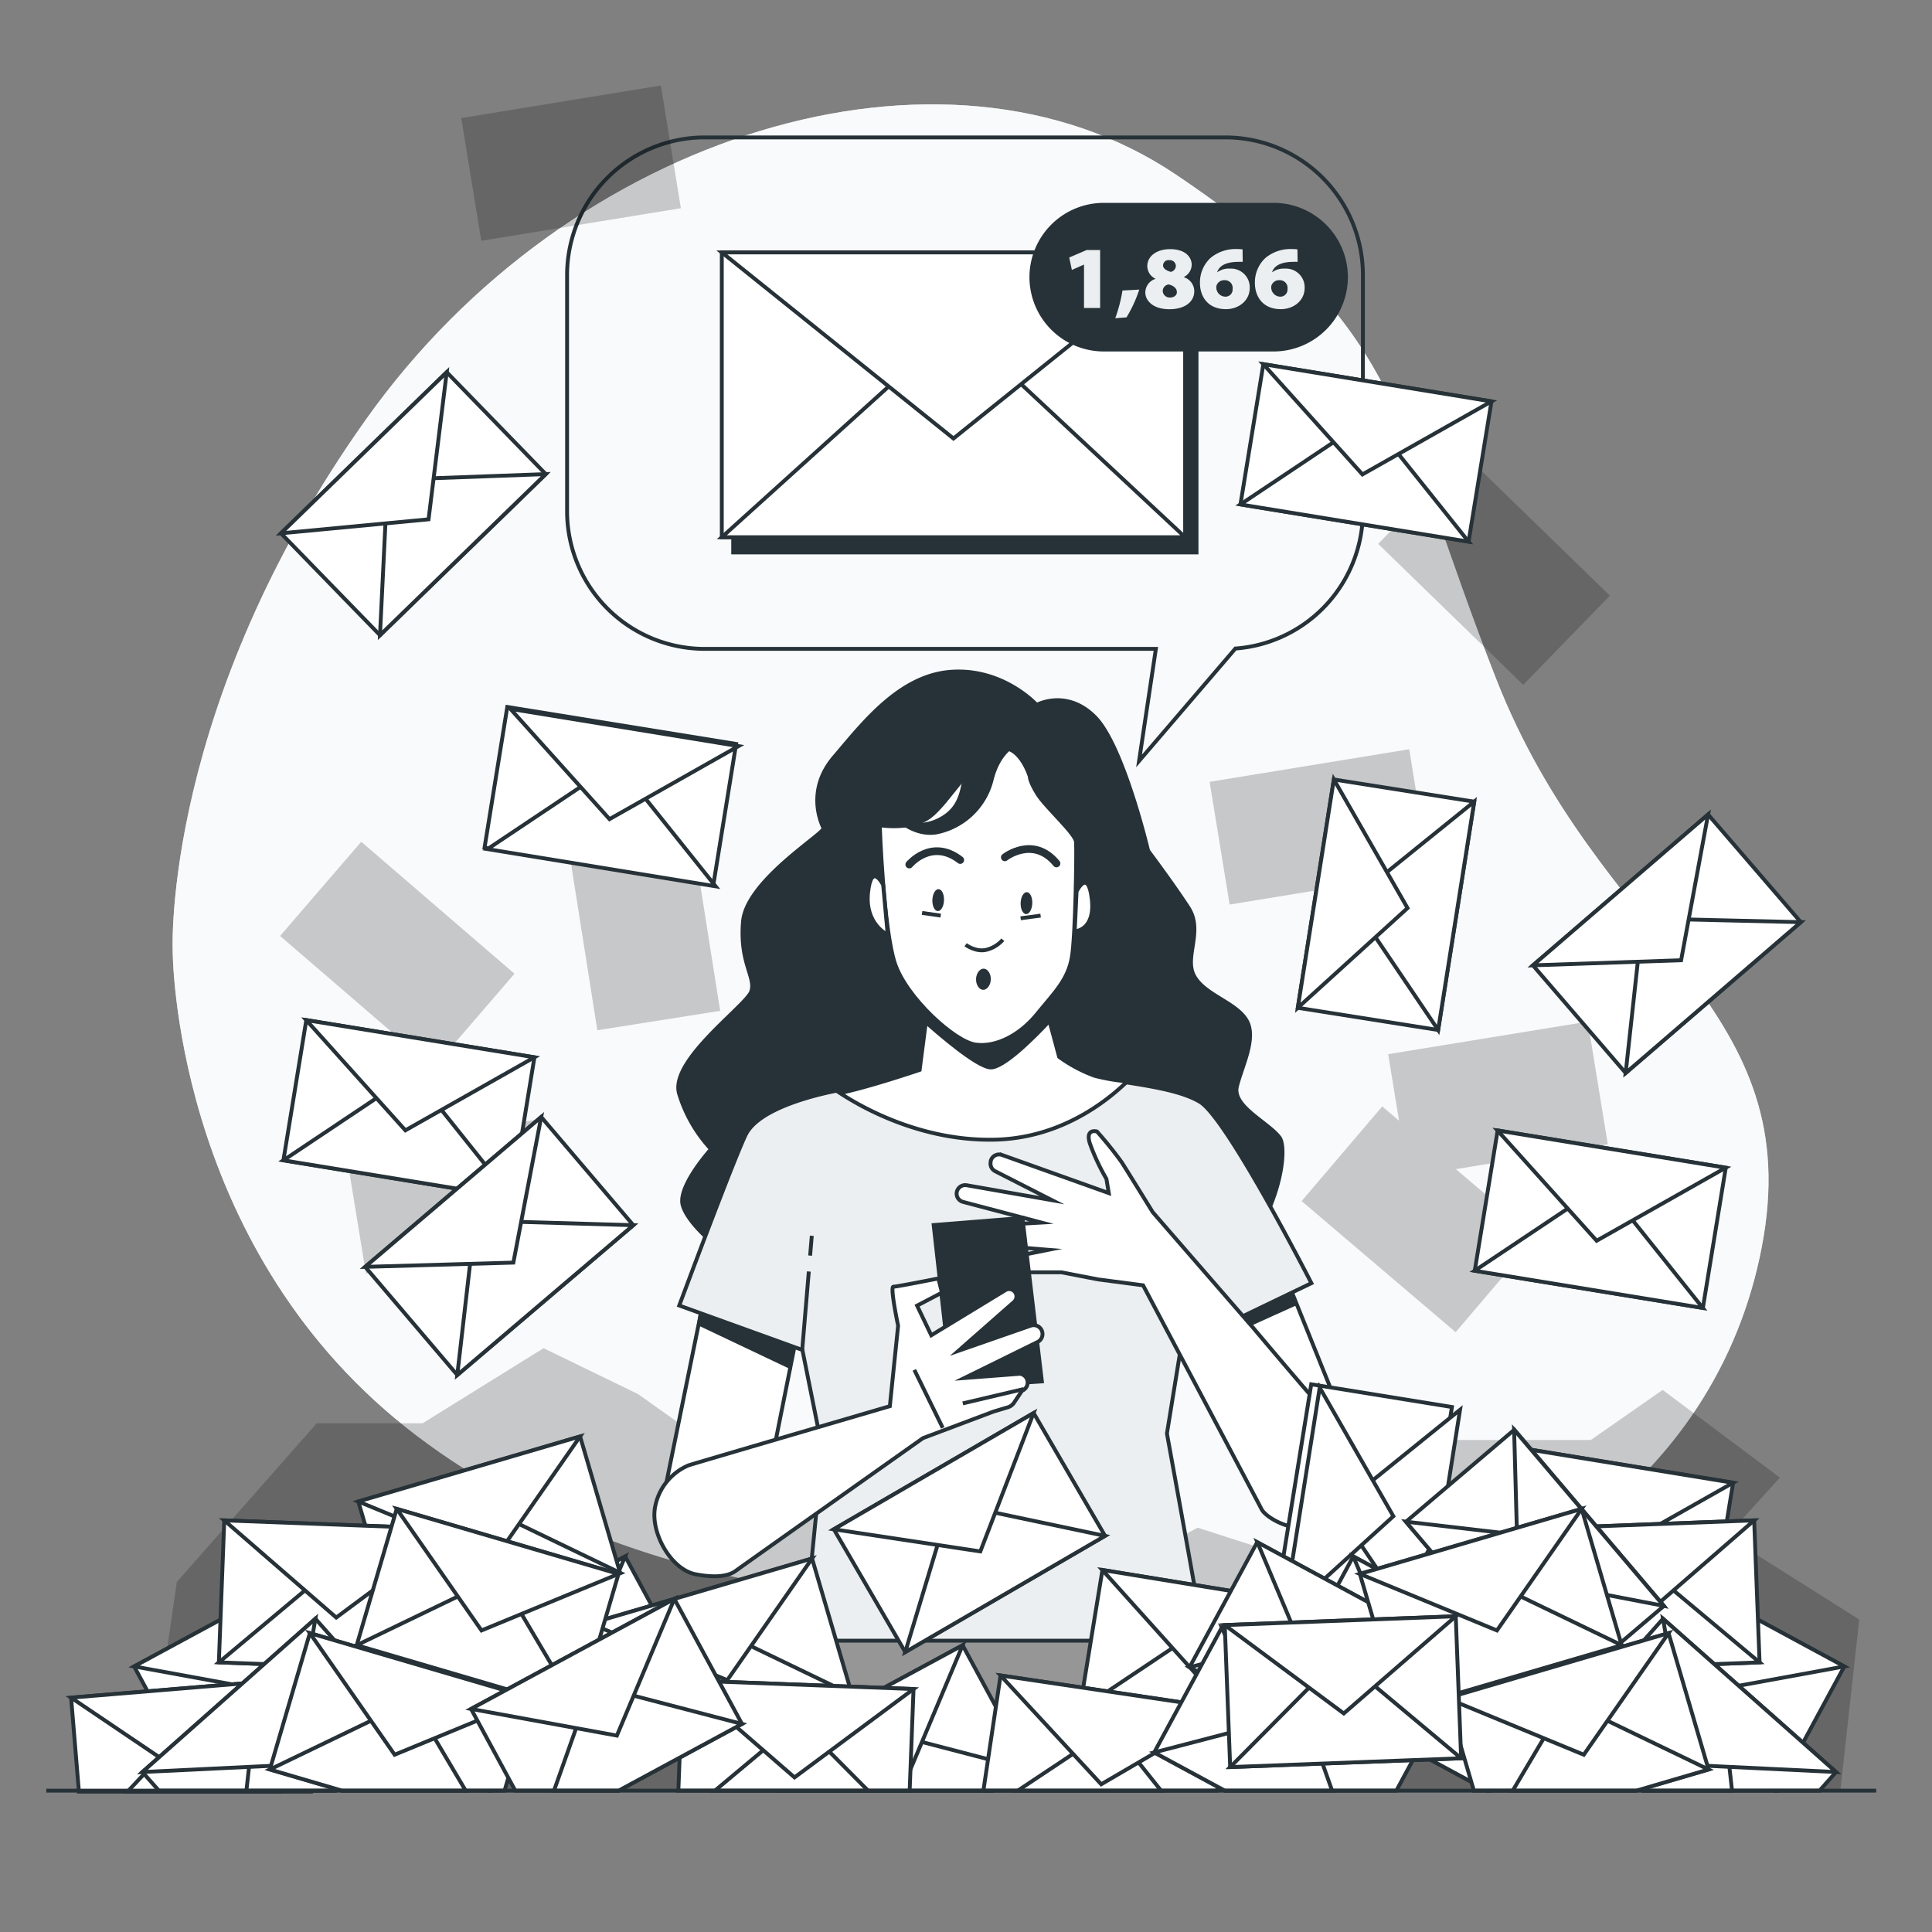 <svg xmlns="http://www.w3.org/2000/svg" viewBox="0 0 500 500"><rect x="0" y="0" width="500" height="500" fill="#808080" stroke="none"/><g id="freepik--background-simple--inject-14"><path d="M44.69,245.93s-.19,75.34,60.36,123.45,146.73,48.7,216.44,51,124.75-39.53,134.92-100.26-42.6-76.61-69.2-144.41S364,85.25,304.15,45.07,147.54,34.21,94.77,108.47,44.69,245.93,44.69,245.93Z" style="fill:#ECEFF1"></path><path d="M44.69,245.93s-.19,75.34,60.36,123.45,146.73,48.7,216.44,51,124.75-39.53,134.92-100.26-42.6-76.61-69.2-144.41S364,85.25,304.15,45.07,147.54,34.21,94.77,108.47,44.69,245.93,44.69,245.93Z" style="fill:#fff;opacity:0.7"></path></g><g id="freepik--speech-bubble--inject-14"><rect x="189.75" y="69.25" width="119.91" height="73.72" style="fill:#263238;stroke:#263238;stroke-miterlimit:10"></rect><rect x="186.8" y="65.32" width="119.91" height="73.72" style="fill:#fff;stroke:#263238;stroke-miterlimit:10"></rect><polygon points="186.8 139.03 247.74 83.99 306.71 139.03 186.8 139.03" style="fill:#fff;stroke:#263238;stroke-miterlimit:10"></polygon><polygon points="186.8 65.32 246.76 113.48 306.71 65.32 186.8 65.32" style="fill:#fff;stroke:#263238;stroke-miterlimit:10"></polygon><path d="M317.12,35.56H182.4A35.64,35.64,0,0,0,146.76,71.2v61.09a35.64,35.64,0,0,0,35.64,35.64H299.14l-4.35,29,24.93-29.09a35.62,35.62,0,0,0,33-35.53V71.2A35.64,35.64,0,0,0,317.12,35.56Z" style="fill:none;stroke:#263238;stroke-miterlimit:10"></path></g><g id="freepik--Number--inject-14"><path d="M329.58,90.46H285.67a18.75,18.75,0,0,1-18.75-18.75h0A18.75,18.75,0,0,1,285.67,53h43.91a18.75,18.75,0,0,1,18.75,18.76h0A18.75,18.75,0,0,1,329.58,90.46Z" style="fill:#263238;stroke:#263238;stroke-miterlimit:10"></path><path d="M280.54,68.49h-.05l-3.09,1.36-.69-3.21,4.52-1.94h3.48v15h-4.17Z" style="fill:#ECEFF1"></path><path d="M288.63,82.36a40.42,40.42,0,0,0,1.87-7.18l4.34-.23a34.22,34.22,0,0,1-3.3,7.18Z" style="fill:#ECEFF1"></path><path d="M296.41,75.76a3.71,3.71,0,0,1,2.68-3.6v0a3.64,3.64,0,0,1-2.17-3.28c0-2.65,2.51-4.4,5.88-4.4,4.34,0,5.61,2.4,5.61,4a3.61,3.61,0,0,1-2.1,3.24v0a3.84,3.84,0,0,1,2.77,3.62c0,2.7-2.33,4.69-6.49,4.69C298,80,296.41,77.46,296.41,75.76Zm8.17-.14c0-1-.88-1.71-2.1-2a1.72,1.72,0,0,0-1.57,1.71A1.8,1.8,0,0,0,302.8,77C303.79,77,304.58,76.45,304.58,75.62ZM301,68.72c0,.78.92,1.34,2,1.64a1.63,1.63,0,0,0,1.31-1.46,1.54,1.54,0,0,0-1.68-1.57A1.4,1.4,0,0,0,301,68.72Z" style="fill:#ECEFF1"></path><path d="M321.61,67.77a12.46,12.46,0,0,0-1.3,0c-3.53.06-4.86,1.31-5.3,2.65h.07a5.05,5.05,0,0,1,3.25-.9,4.84,4.84,0,0,1,5.1,5c0,3.25-2.82,5.49-6.16,5.49-4.83,0-6.72-3.46-6.72-6.74a8.62,8.62,0,0,1,2.73-6.51,10.14,10.14,0,0,1,7-2.3,7.8,7.8,0,0,1,1.3.09Zm-2.61,7a2,2,0,0,0-2.1-2.26,2.07,2.07,0,0,0-2,1.22,1.45,1.45,0,0,0-.12.69,2.39,2.39,0,0,0,2.36,2.36A1.85,1.85,0,0,0,319,74.79Z" style="fill:#ECEFF1"></path><path d="M335.82,67.77a12.26,12.26,0,0,0-1.29,0c-3.53.06-4.87,1.31-5.31,2.65h.07a5.05,5.05,0,0,1,3.25-.9,4.83,4.83,0,0,1,5.1,5c0,3.25-2.81,5.49-6.16,5.49-4.82,0-6.71-3.46-6.71-6.74a8.61,8.61,0,0,1,2.72-6.51,10.15,10.15,0,0,1,7-2.3,7.66,7.66,0,0,1,1.29.09Zm-2.61,7a2,2,0,0,0-2.1-2.26,2.07,2.07,0,0,0-2,1.22,1.45,1.45,0,0,0-.12.69,2.39,2.39,0,0,0,2.36,2.36A1.85,1.85,0,0,0,333.21,74.79Z" style="fill:#ECEFF1"></path></g><g id="freepik--Shadows--inject-14"><polygon points="45.76 409.41 81.97 368.35 109.36 368.35 140.67 348.91 165.13 360.79 219.93 399.68 271.79 415.89 309.94 395.36 333.43 402.92 370.61 372.67 411.7 372.67 430.29 359.71 460.63 382.4 446.93 397.52 481.17 419.13 476.28 463.42 37.94 463.42 45.76 409.41" style="opacity:0.2"></polygon><g style="opacity:0.2"><rect x="315.29" y="197.93" width="52.34" height="32.18" transform="translate(-30.01 57.78) rotate(-9.27)"></rect><polygon points="410.92 264.39 359.26 272.82 362.07 290.04 357.72 286.34 336.86 310.84 376.72 344.77 397.58 320.27 376.78 302.57 416.1 296.15 410.92 264.39"></polygon><rect x="121.62" y="26.14" width="52.34" height="32.18" transform="translate(-4.87 24.35) rotate(-9.27)"></rect><rect x="91.75" y="293.41" width="52.34" height="32.18" transform="translate(-48.3 23.03) rotate(-9.27)"></rect><rect x="150.32" y="212.09" width="32.18" height="52.34" transform="translate(-35.16 28.9) rotate(-8.98)"></rect><rect x="86.72" y="220.94" width="32.18" height="52.34" transform="translate(-151.51 163.74) rotate(-49.26)"></rect><rect x="370.58" y="121.29" width="32.18" height="52.34" transform="translate(11.43 321.99) rotate(-45.82)"></rect></g></g><g id="freepik--Character--inject-14"><path d="M268.29,182.43s-8.58-9.5-22.07-8.58-23,13.48-30.34,22.06-3.37,17.17-2.75,18.39-19.92,13.49-20.84,24.21,3.37,14.41,2.14,18.08S173.29,274.37,175.74,283a36.78,36.78,0,0,0,8.27,14.4s-8.58,9.5-7.35,14.4,11,15,29.72,22.38,79.68,8.88,101.14.3,26.66-36.16,23.59-40.14-12.26-8-11-13.18,5.21-12.57,2.45-17.16-10.72-6.44-13.48-11.34,2.45-11.65-1.53-17.78-10.42-14.71-10.42-14.71-6.44-27.27-13.79-34.63S268.29,182.43,268.29,182.43Z" style="fill:#263238;stroke:#263238;stroke-miterlimit:10"></path><polygon points="182.17 336.04 171.75 387.21 198.11 385.99 206.08 346.15 182.17 336.04" style="fill:#fff;stroke:#263238;stroke-miterlimit:10"></polygon><polygon points="180.92 342.57 204.46 353.74 204.71 348.4 181.4 339.66 180.92 342.57" style="fill:#263238;stroke:#263238;stroke-miterlimit:10"></polygon><polygon points="332.03 328.68 351.03 375.88 326.82 385.38 309.66 340.33 332.03 328.68" style="fill:#fff;stroke:#263238;stroke-miterlimit:10"></polygon><polygon points="335.05 337.47 312.47 347.67 309.66 340.33 332.03 328.68 335.05 337.47" style="fill:#263238;stroke:#263238;stroke-miterlimit:10"></polygon><path d="M241.63,249,238,276.89s-11.49,3.68-18.85,4.9-22.83,4.91-26.2,11.95-17.16,44.13-17.16,44.13l31.87,11.5,5.21,25.89-4.9,49.34s103.58,1.23,103.58,0S302,371,302,371l3.68-22.68,33.71-16.24s-21.76-42.6-28.81-46.89-22.07-4.9-27.27-6.74a37.32,37.32,0,0,1-9.2-4.9l-6.43-23.91Z" style="fill:#ECEFF1;stroke:#263238;stroke-miterlimit:10"></path><line x1="209.66" y1="324.95" x2="210.09" y2="319.82" style="fill:none;stroke:#263238;stroke-miterlimit:10"></line><line x1="207.61" y1="349.37" x2="209.32" y2="329.06" style="fill:none;stroke:#263238;stroke-miterlimit:10"></line><line x1="306.77" y1="347.64" x2="300.86" y2="319.47" style="fill:#ECEFF1;stroke:#263238;stroke-miterlimit:10"></line><path d="M283.31,278.42a37.32,37.32,0,0,1-9.2-4.9l-6.43-23.91L241.63,249,238,276.89s-12.79,4.35-20.61,6c5.43,3.57,21,12.54,40.22,12.05,16.56-.42,28.41-9.52,34.13-15.08A50.94,50.94,0,0,1,283.31,278.42Z" style="fill:#fff;stroke:#263238;stroke-miterlimit:10"></path><path d="M271.6,264.2l-1.37-5.12-13.83-9.73-2.2,0-14.26,12.48-.35,2.69c3.51,3.13,13,11.31,16.62,11.73C259.53,276.59,267.62,268.46,271.6,264.2Z" style="fill:#263238;stroke:#263238;stroke-miterlimit:10"></path><path d="M266.53,201s-2.94-9.7-9.07-6.9-12,13.54-16.78,17.2-13,2.28-13,2.28.95,26.89,3.92,35.76,15.44,20.26,20.89,21,11.6-2.6,15.91-7.93,8-8.73,9-14.72c.93-5.4,1.26-27.63,1.07-29.83s-7.9-9-10-12.41S266.53,201,266.53,201Z" style="fill:#fff;stroke:#263238;stroke-miterlimit:10"></path><line x1="238.63" y1="236.27" x2="243.46" y2="236.96" style="fill:none;stroke:#263238;stroke-miterlimit:10"></line><line x1="264.14" y1="237.65" x2="269.31" y2="236.96" style="fill:none;stroke:#263238;stroke-miterlimit:10"></line><path d="M249.9,244.5s2.67,2,5.43,1.29a8.28,8.28,0,0,0,4.2-2.59" style="fill:none;stroke:#263238;stroke-miterlimit:10"></path><path d="M256.42,253.5c-.05,1.51-1,2.7-2,2.67s-1.87-1.3-1.82-2.81,1-2.71,2-2.67S256.48,252,256.42,253.5Z" style="fill:#263238"></path><path d="M244.31,233c-.06,1.57-.78,2.82-1.61,2.79s-1.46-1.32-1.4-2.89.77-2.82,1.6-2.79S244.36,231.39,244.31,233Z" style="fill:#263238"></path><path d="M267.16,233.78c-.06,1.57-.78,2.82-1.61,2.79s-1.46-1.32-1.41-2.89.78-2.82,1.61-2.79S267.21,232.21,267.16,233.78Z" style="fill:#263238"></path><path d="M235.32,223.74s5.73-6.92,13.19-1.17" style="fill:none;stroke:#263238;stroke-linecap:round;stroke-miterlimit:10;stroke-width:2px"></path><path d="M260.05,221.88s7.33-5.76,13.37,1.58" style="fill:none;stroke:#263238;stroke-linecap:round;stroke-miterlimit:10;stroke-width:2px"></path><path d="M228.56,229s-3.07-6.14-3.91,2.05,5.09,10.87,5.09,10.87Z" style="fill:#fff;stroke:#263238;stroke-miterlimit:10"></path><path d="M278.62,230.68s3-6.18,3.93,2-4.41,8.34-4.41,8.34Z" style="fill:#fff;stroke:#263238;stroke-miterlimit:10"></path><path d="M324.37,343.7l-26.05-30s-6.43-10.42-8-12.87a96.2,96.2,0,0,0-6.43-8s-3.07-.91-1.84,3.07a54.78,54.78,0,0,0,4.29,9.19l.61,3.68-27.64-9.87a2.22,2.22,0,0,0-2.92,1.62l0,.15a2.21,2.21,0,0,0,1.16,2.44l14.72,7.5-22.09-3.87a2.23,2.23,0,0,0-2.6,2h0a2.22,2.22,0,0,0,1.65,2.31l20.28,5.35-18.92,1.08a2.14,2.14,0,0,0-2,2.61h0a2.14,2.14,0,0,0,1.91,1.65l20.81,1.71-13.77,2.75a1.57,1.57,0,0,0-1.21,1.86h0a1.55,1.55,0,0,0,1.52,1.21h16.83l9.5,1.84,11.65,1.53s29.73,56.09,30.65,57.92,5.82,4.91,10.72,4.91,11.78-5.38,13.29-8.79c1.42-3.18,3.26-9.6-2.56-15.73S324.37,343.7,324.37,343.7Z" style="fill:#fff;stroke:#263238;stroke-miterlimit:10"></path><polygon points="241.63 317.04 246.35 359.04 269.64 357.5 264.61 315.2 241.63 317.04" style="fill:#263238;stroke:#263238;stroke-miterlimit:10"></polygon><path d="M230.29,363.92l2.14-20.84S230.29,333,231.21,333s11.64-2.14,11.64-2.14l.92,3.67-6.43,3.37,3.67,7.67,19.18-11.68a1.89,1.89,0,0,1,2.76,1h0a1.9,1.9,0,0,1-.53,2.06l-14.36,12.63,18.69-6.5a2.29,2.29,0,0,1,3,1.69h0a2.3,2.3,0,0,1-1.23,2.54l-18.93,9.32,14.36-1.1a2.28,2.28,0,0,1,1.83,3.14h0a2.31,2.31,0,0,1-1.28,1.25L262.44,363a2.94,2.94,0,0,1-1.62,1.21l-3.69,1.1-18.26,6.87s-47.2,33.4-48.42,34.32-4,2.15-10.42.92-11.95-11-10.42-17.77a14.6,14.6,0,0,1,8.58-10.42C180,378.63,230.29,363.92,230.29,363.92Z" style="fill:#fff;stroke:#263238;stroke-miterlimit:10"></path><line x1="236.63" y1="354.52" x2="243.98" y2="369.53" style="fill:none;stroke:#263238;stroke-miterlimit:10"></line><line x1="264.9" y1="359.49" x2="249.17" y2="363.19" style="fill:#fff;stroke:#263238;stroke-miterlimit:10"></line><polygon points="328.74 462.91 311.5 424.6 207.92 424.6 193.1 462.91 328.74 462.91" style="fill:#969696;stroke:#263238;stroke-miterlimit:10"></polygon><path d="M263.3,192.4s-4.79,1.6-6.71,9.58a18.44,18.44,0,0,1-14,13.4c-5.11,1-9.26-2.55-9.26-2.55a12.59,12.59,0,0,0,12.13-2.24c5.75-4.78,2.87-13.72,7-16.91" style="fill:#263238;stroke:#263238;stroke-miterlimit:10"></path></g><g id="freepik--Envelopes--inject-14"><rect x="93.18" y="410.22" width="59.82" height="36.78" transform="translate(-189.12 110.21) rotate(-28.41)" style="fill:#fff;stroke:#263238;stroke-miterlimit:10"></rect><polygon points="105.53 459.01 119.2 420.4 158.15 430.55 105.53 459.01" style="fill:#fff;stroke:#263238;stroke-miterlimit:10"></polygon><polygon points="88.03 426.67 125.77 433.57 140.65 398.2 88.03 426.67" style="fill:#fff;stroke:#263238;stroke-miterlimit:10"></polygon><polygon points="256.85 463.42 266.63 458.13 249.13 425.79 196.52 454.25 201.48 463.42 256.85 463.42" style="fill:#fff;stroke:#263238;stroke-miterlimit:10"></polygon><polygon points="256.85 463.42 266.63 458.13 227.69 447.98 222.22 463.42 256.85 463.42" style="fill:#fff;stroke:#263238;stroke-miterlimit:10"></polygon><polygon points="196.52 454.25 234.26 461.15 249.13 425.79 196.52 454.25" style="fill:#fff;stroke:#263238;stroke-miterlimit:10"></polygon><polygon points="127.03 463.42 179.29 435.15 161.79 402.8 109.18 431.27 126.58 463.42 127.03 463.42" style="fill:#fff;stroke:#263238;stroke-miterlimit:10"></polygon><polygon points="127.03 463.42 179.29 435.15 140.35 425 126.74 463.42 127.03 463.42" style="fill:#fff;stroke:#263238;stroke-miterlimit:10"></polygon><polygon points="109.18 431.27 146.92 438.17 161.79 402.8 109.18 431.27" style="fill:#fff;stroke:#263238;stroke-miterlimit:10"></polygon><rect x="96.69" y="379.42" width="59.82" height="36.78" transform="translate(360.07 743.9) rotate(163.65)" style="fill:#fff;stroke:#263238;stroke-miterlimit:10"></rect><polygon points="160.48 407.04 123.58 389.25 103.08 423.88 160.48 407.04" style="fill:#fff;stroke:#263238;stroke-miterlimit:10"></polygon><polygon points="150.13 371.75 128.19 403.22 92.73 388.59 150.13 371.75" style="fill:#fff;stroke:#263238;stroke-miterlimit:10"></polygon><rect x="156.72" y="411.02" width="59.82" height="36.78" transform="translate(486.6 788.91) rotate(163.65)" style="fill:#fff;stroke:#263238;stroke-miterlimit:10"></rect><polygon points="220.51 438.63 183.61 420.84 163.11 455.47 220.51 438.63" style="fill:#fff;stroke:#263238;stroke-miterlimit:10"></polygon><polygon points="210.16 403.34 188.22 434.82 152.76 420.18 210.16 403.34" style="fill:#fff;stroke:#263238;stroke-miterlimit:10"></polygon><rect x="128.73" y="188.03" width="59.82" height="36.78" transform="matrix(-0.99, -0.16, 0.16, -0.99, 281.98, 435.69)" style="fill:#fff;stroke:#263238;stroke-miterlimit:10"></rect><polygon points="185.2 229.38 159.62 197.39 126.16 219.75 185.2 229.38" style="fill:#fff;stroke:#263238;stroke-miterlimit:10"></polygon><polygon points="191.13 193.09 157.74 211.99 132.09 183.46 191.13 193.09" style="fill:#fff;stroke:#263238;stroke-miterlimit:10"></polygon><rect x="75.91" y="268.57" width="59.82" height="36.78" transform="translate(164.04 587.22) rotate(-170.73)" style="fill:#fff;stroke:#263238;stroke-miterlimit:10"></rect><polygon points="132.38 309.93 106.8 277.93 73.34 300.29 132.38 309.93" style="fill:#fff;stroke:#263238;stroke-miterlimit:10"></polygon><polygon points="138.3 273.63 104.91 292.53 79.26 264 138.3 273.63" style="fill:#fff;stroke:#263238;stroke-miterlimit:10"></polygon><rect x="323.59" y="98.83" width="59.82" height="36.78" transform="translate(683.51 289.84) rotate(-170.73)" style="fill:#fff;stroke:#263238;stroke-miterlimit:10"></rect><polygon points="380.06 140.18 354.48 108.19 321.02 130.55 380.06 140.18" style="fill:#fff;stroke:#263238;stroke-miterlimit:10"></polygon><polygon points="385.98 103.89 352.59 122.78 326.94 94.25 385.98 103.89" style="fill:#fff;stroke:#263238;stroke-miterlimit:10"></polygon><rect x="386.12" y="378.69" width="59.82" height="36.78" transform="translate(762.68 855.96) rotate(-170.73)" style="fill:#fff;stroke:#263238;stroke-miterlimit:10"></rect><polygon points="442.59 420.04 417.01 388.04 383.55 410.4 442.59 420.04" style="fill:#fff;stroke:#263238;stroke-miterlimit:10"></polygon><polygon points="448.51 383.74 415.12 402.64 389.47 374.11 448.51 383.74" style="fill:#fff;stroke:#263238;stroke-miterlimit:10"></polygon><rect x="281.93" y="410.89" width="59.82" height="36.78" transform="translate(550.48 903.17) rotate(-170.73)" style="fill:#fff;stroke:#263238;stroke-miterlimit:10"></rect><polygon points="338.4 452.24 312.82 420.24 279.36 442.61 338.4 452.24" style="fill:#fff;stroke:#263238;stroke-miterlimit:10"></polygon><polygon points="344.32 415.94 310.93 434.84 285.28 406.31 344.32 415.94" style="fill:#fff;stroke:#263238;stroke-miterlimit:10"></polygon><rect x="384.21" y="297.15" width="59.82" height="36.78" transform="translate(772.03 693.65) rotate(-170.73)" style="fill:#fff;stroke:#263238;stroke-miterlimit:10"></rect><polygon points="440.68 338.5 415.1 306.51 381.64 328.87 440.68 338.5" style="fill:#fff;stroke:#263238;stroke-miterlimit:10"></polygon><polygon points="446.6 302.21 413.21 321.1 387.56 292.57 446.6 302.21" style="fill:#fff;stroke:#263238;stroke-miterlimit:10"></polygon><rect x="220.97" y="378.25" width="59.82" height="36.78" transform="translate(667.16 613.37) rotate(149.82)" style="fill:#fff;stroke:#263238;stroke-miterlimit:10"></rect><polygon points="285.98 397.49 245.9 389.04 234.27 427.57 285.98 397.49" style="fill:#fff;stroke:#263238;stroke-miterlimit:10"></polygon><polygon points="267.49 365.7 253.71 401.51 215.78 395.78 267.49 365.7" style="fill:#fff;stroke:#263238;stroke-miterlimit:10"></polygon><rect x="328.79" y="215.75" width="59.82" height="36.78" transform="translate(645.96 -83.61) rotate(98.98)" style="fill:#fff;stroke:#263238;stroke-miterlimit:10"></rect><polygon points="381.53 207.46 349.66 233.2 372.19 266.55 381.53 207.46" style="fill:#fff;stroke:#263238;stroke-miterlimit:10"></polygon><polygon points="345.2 201.72 364.27 235.01 335.87 260.81 345.2 201.72" style="fill:#fff;stroke:#263238;stroke-miterlimit:10"></polygon><rect x="325.12" y="373.13" width="59.82" height="36.78" transform="matrix(-0.16, 0.99, -0.99, -0.16, 797.18, 101.97)" style="fill:#fff;stroke:#263238;stroke-miterlimit:10"></rect><polygon points="377.86 364.85 345.99 390.59 368.52 423.94 377.86 364.85" style="fill:#fff;stroke:#263238;stroke-miterlimit:10"></polygon><polygon points="341.54 359.11 360.6 392.4 332.2 418.19 341.54 359.11" style="fill:#fff;stroke:#263238;stroke-miterlimit:10"></polygon><rect x="401.48" y="225.85" width="59.82" height="36.78" transform="translate(917.64 147.76) rotate(139.26)" style="fill:#fff;stroke:#263238;stroke-miterlimit:10"></rect><polygon points="466.05 238.65 425.09 237.69 420.72 277.69 466.05 238.65" style="fill:#fff;stroke:#263238;stroke-miterlimit:10"></polygon><polygon points="442.05 210.79 435.07 248.51 396.72 249.83 442.05 210.79" style="fill:#fff;stroke:#263238;stroke-miterlimit:10"></polygon><rect x="77.07" y="111.97" width="59.82" height="36.78" transform="translate(274.55 149.29) rotate(135.82)" style="fill:#fff;stroke:#263238;stroke-miterlimit:10"></rect><polygon points="141.24 122.7 100.3 124.2 98.34 164.39 141.24 122.7" style="fill:#fff;stroke:#263238;stroke-miterlimit:10"></polygon><polygon points="115.61 96.33 110.91 134.4 72.71 138.02 115.61 96.33" style="fill:#fff;stroke:#263238;stroke-miterlimit:10"></polygon><polygon points="52.55 463.42 104.82 435.15 87.32 402.8 34.71 431.27 52.1 463.42 52.55 463.42" style="fill:#fff;stroke:#263238;stroke-miterlimit:10"></polygon><polygon points="52.55 463.42 104.82 435.15 65.88 425 52.27 463.42 52.55 463.42" style="fill:#fff;stroke:#263238;stroke-miterlimit:10"></polygon><polygon points="34.71 431.27 72.45 438.17 87.32 402.8 34.71 431.27" style="fill:#fff;stroke:#263238;stroke-miterlimit:10"></polygon><polygon points="80.44 463.67 78.01 434.4 18.4 439.35 20.42 463.67 80.44 463.67" style="fill:#fff;stroke:#263238;stroke-miterlimit:10"></polygon><polygon points="71.7 463.67 49.47 446.12 33.01 463.67 71.7 463.67" style="fill:#fff;stroke:#263238;stroke-miterlimit:10"></polygon><polygon points="18.4 439.35 50.19 460.82 78.01 434.4 18.4 439.35" style="fill:#fff;stroke:#263238;stroke-miterlimit:10"></polygon><polygon points="314.98 463.42 318.11 442.4 258.94 433.61 254.5 463.42 314.98 463.42" style="fill:#fff;stroke:#263238;stroke-miterlimit:10"></polygon><polygon points="300.48 463.42 287.64 447.29 263.39 463.42 300.48 463.42" style="fill:#fff;stroke:#263238;stroke-miterlimit:10"></polygon><polygon points="258.94 433.61 284.99 461.77 318.11 442.4 258.94 433.61" style="fill:#fff;stroke:#263238;stroke-miterlimit:10"></polygon><rect x="57.32" y="394.59" width="59.82" height="36.78" transform="translate(15.77 -3.02) rotate(2.18)" style="fill:#fff;stroke:#263238;stroke-miterlimit:10"></rect><polygon points="56.65 430.22 88.07 403.94 116.42 432.49 56.65 430.22" style="fill:#fff;stroke:#263238;stroke-miterlimit:10"></polygon><polygon points="58.04 393.47 87.02 418.62 117.82 395.74 58.04 393.47" style="fill:#fff;stroke:#263238;stroke-miterlimit:10"></polygon><rect x="96.29" y="398.17" width="59.82" height="36.78" transform="translate(122.36 -18.68) rotate(16.35)" style="fill:#fff;stroke:#263238;stroke-miterlimit:10"></rect><polygon points="92.32 425.78 129.22 407.99 149.72 442.62 92.32 425.78" style="fill:#fff;stroke:#263238;stroke-miterlimit:10"></polygon><polygon points="102.67 390.49 124.61 421.96 160.07 407.33 102.67 390.49" style="fill:#fff;stroke:#263238;stroke-miterlimit:10"></polygon><polygon points="86.86 463.42 106.01 446.45 81.62 418.93 36.85 458.6 41.12 463.42 86.86 463.42" style="fill:#fff;stroke:#263238;stroke-miterlimit:10"></polygon><polygon points="86.86 463.42 106.01 446.45 65.78 445.41 63.77 463.42 86.86 463.42" style="fill:#fff;stroke:#263238;stroke-miterlimit:10"></polygon><polygon points="36.85 458.6 75.17 456.75 81.62 418.93 36.85 458.6" style="fill:#fff;stroke:#263238;stroke-miterlimit:10"></polygon><polygon points="130.58 463.42 137.6 439.49 80.19 422.65 69.84 457.94 88.54 463.42 130.58 463.42" style="fill:#fff;stroke:#263238;stroke-miterlimit:10"></polygon><polygon points="120.52 463.42 106.74 440.15 69.84 457.94 88.54 463.42 120.52 463.42" style="fill:#fff;stroke:#263238;stroke-miterlimit:10"></polygon><polygon points="80.19 422.65 102.13 454.12 137.6 439.49 80.19 422.65" style="fill:#fff;stroke:#263238;stroke-miterlimit:10"></polygon><polygon points="235.42 463.42 236.42 437.12 176.64 434.84 175.56 463.42 235.42 463.42" style="fill:#fff;stroke:#263238;stroke-miterlimit:10"></polygon><polygon points="224.66 463.42 206.67 445.31 185.01 463.42 224.66 463.42" style="fill:#fff;stroke:#263238;stroke-miterlimit:10"></polygon><polygon points="176.64 434.84 205.62 459.99 236.42 437.12 176.64 434.84" style="fill:#fff;stroke:#263238;stroke-miterlimit:10"></polygon><rect x="359.02" y="410.22" width="59.82" height="36.78" transform="translate(527.05 990.65) rotate(-151.59)" style="fill:#fff;stroke:#263238;stroke-miterlimit:10"></rect><polygon points="406.49 459.01 392.81 420.4 353.87 430.55 406.49 459.01" style="fill:#fff;stroke:#263238;stroke-miterlimit:10"></polygon><polygon points="423.99 426.67 386.25 433.57 371.37 398.2 423.99 426.67" style="fill:#fff;stroke:#263238;stroke-miterlimit:10"></polygon><polygon points="385.44 463.42 402.84 431.27 350.23 402.8 332.73 435.15 384.99 463.42 385.44 463.42" style="fill:#fff;stroke:#263238;stroke-miterlimit:10"></polygon><polygon points="385.27 463.42 371.67 425 332.73 435.15 384.99 463.42 385.27 463.42" style="fill:#fff;stroke:#263238;stroke-miterlimit:10"></polygon><polygon points="402.84 431.27 365.1 438.17 350.23 402.8 402.84 431.27" style="fill:#fff;stroke:#263238;stroke-miterlimit:10"></polygon><rect x="313.05" y="411.14" width="59.82" height="36.78" transform="translate(440.21 970.51) rotate(-151.59)" style="fill:#fff;stroke:#263238;stroke-miterlimit:10"></rect><polygon points="360.52 459.93 346.85 421.32 307.9 431.47 360.52 459.93" style="fill:#fff;stroke:#263238;stroke-miterlimit:10"></polygon><polygon points="378.02 427.59 340.28 434.49 325.4 399.12 378.02 427.59" style="fill:#fff;stroke:#263238;stroke-miterlimit:10"></polygon><polygon points="459.91 463.42 477.31 431.27 424.69 402.8 407.19 435.15 459.46 463.42 459.91 463.42" style="fill:#fff;stroke:#263238;stroke-miterlimit:10"></polygon><polygon points="459.74 463.42 446.14 425 407.19 435.15 459.46 463.42 459.74 463.42" style="fill:#fff;stroke:#263238;stroke-miterlimit:10"></polygon><polygon points="477.31 431.27 439.57 438.17 424.69 402.8 477.31 431.27" style="fill:#fff;stroke:#263238;stroke-miterlimit:10"></polygon><polygon points="361.37 463.42 368.82 449.65 316.21 421.19 298.71 453.53 316.99 463.42 361.37 463.42" style="fill:#fff;stroke:#263238;stroke-miterlimit:10"></polygon><polygon points="344.75 463.42 337.65 443.38 298.71 453.53 316.99 463.42 344.75 463.42" style="fill:#fff;stroke:#263238;stroke-miterlimit:10"></polygon><polygon points="368.82 449.65 331.08 456.55 316.21 421.19 368.82 449.65" style="fill:#fff;stroke:#263238;stroke-miterlimit:10"></polygon><rect x="394.87" y="394.59" width="59.82" height="36.78" transform="translate(864.97 809.5) rotate(177.82)" style="fill:#fff;stroke:#263238;stroke-miterlimit:10"></rect><polygon points="455.37 430.22 423.95 403.94 395.6 432.49 455.37 430.22" style="fill:#fff;stroke:#263238;stroke-miterlimit:10"></polygon><polygon points="453.97 393.47 425 418.62 394.2 395.74 453.97 393.47" style="fill:#fff;stroke:#263238;stroke-miterlimit:10"></polygon><rect x="367.29" y="386.32" width="59.82" height="36.78" transform="translate(345.89 969.44) rotate(-130.34)" style="fill:#fff;stroke:#263238;stroke-miterlimit:10"></rect><polygon points="402.55 439.41 403.8 398.46 363.82 393.81 402.55 439.41" style="fill:#fff;stroke:#263238;stroke-miterlimit:10"></polygon><polygon points="430.58 415.6 392.9 408.36 391.85 370.01 430.58 415.6" style="fill:#fff;stroke:#263238;stroke-miterlimit:10"></polygon><rect x="355.91" y="398.17" width="59.82" height="36.78" transform="translate(873.29 707.66) rotate(163.65)" style="fill:#fff;stroke:#263238;stroke-miterlimit:10"></rect><polygon points="419.7 425.78 382.8 407.99 362.29 442.62 419.7 425.78" style="fill:#fff;stroke:#263238;stroke-miterlimit:10"></polygon><polygon points="409.34 390.49 387.41 421.96 351.94 407.33 409.34 390.49" style="fill:#fff;stroke:#263238;stroke-miterlimit:10"></polygon><polygon points="470.89 463.42 475.17 458.6 430.39 418.93 406 446.45 425.16 463.42 470.89 463.42" style="fill:#fff;stroke:#263238;stroke-miterlimit:10"></polygon><polygon points="448.25 463.42 446.24 445.41 406 446.45 425.16 463.42 448.25 463.42" style="fill:#fff;stroke:#263238;stroke-miterlimit:10"></polygon><polygon points="475.17 458.6 436.85 456.75 430.39 418.93 475.17 458.6" style="fill:#fff;stroke:#263238;stroke-miterlimit:10"></polygon><polygon points="423.47 463.42 442.17 457.94 431.82 422.65 374.42 439.49 381.44 463.42 423.47 463.42" style="fill:#fff;stroke:#263238;stroke-miterlimit:10"></polygon><polygon points="423.47 463.42 442.17 457.94 405.27 440.15 391.49 463.42 423.47 463.42" style="fill:#fff;stroke:#263238;stroke-miterlimit:10"></polygon><polygon points="431.82 422.65 409.88 454.12 374.42 439.49 431.82 422.65" style="fill:#fff;stroke:#263238;stroke-miterlimit:10"></polygon><rect x="317.65" y="419.42" width="59.82" height="36.78" transform="translate(711.52 862.07) rotate(177.82)" style="fill:#fff;stroke:#263238;stroke-miterlimit:10"></rect><polygon points="378.14 455.04 346.72 428.76 318.37 457.32 378.14 455.04" style="fill:#fff;stroke:#263238;stroke-miterlimit:10"></polygon><polygon points="376.75 418.29 347.77 443.44 316.97 420.57 376.75 418.29" style="fill:#fff;stroke:#263238;stroke-miterlimit:10"></polygon><polygon points="160.09 463.42 192.02 446.15 174.52 413.8 121.91 442.27 133.35 463.42 160.09 463.42" style="fill:#fff;stroke:#263238;stroke-miterlimit:10"></polygon><polygon points="160.09 463.42 192.02 446.15 153.08 436 143.37 463.42 160.09 463.42" style="fill:#fff;stroke:#263238;stroke-miterlimit:10"></polygon><polygon points="121.91 442.27 159.65 449.17 174.52 413.8 121.91 442.27" style="fill:#fff;stroke:#263238;stroke-miterlimit:10"></polygon><rect x="99.29" y="304.08" width="59.82" height="36.78" transform="translate(436.62 484.25) rotate(139.59)" style="fill:#fff;stroke:#263238;stroke-miterlimit:10"></rect><polygon points="163.9 317.08 122.95 315.88 118.34 355.86 163.9 317.08" style="fill:#fff;stroke:#263238;stroke-miterlimit:10"></polygon><polygon points="140.06 289.08 132.86 326.76 94.51 327.86 140.06 289.08" style="fill:#fff;stroke:#263238;stroke-miterlimit:10"></polygon></g><g id="freepik--Table--inject-14"><line x1="11.98" y1="463.42" x2="485.56" y2="463.42" style="fill:none;stroke:#263238;stroke-miterlimit:10"></line></g></svg>